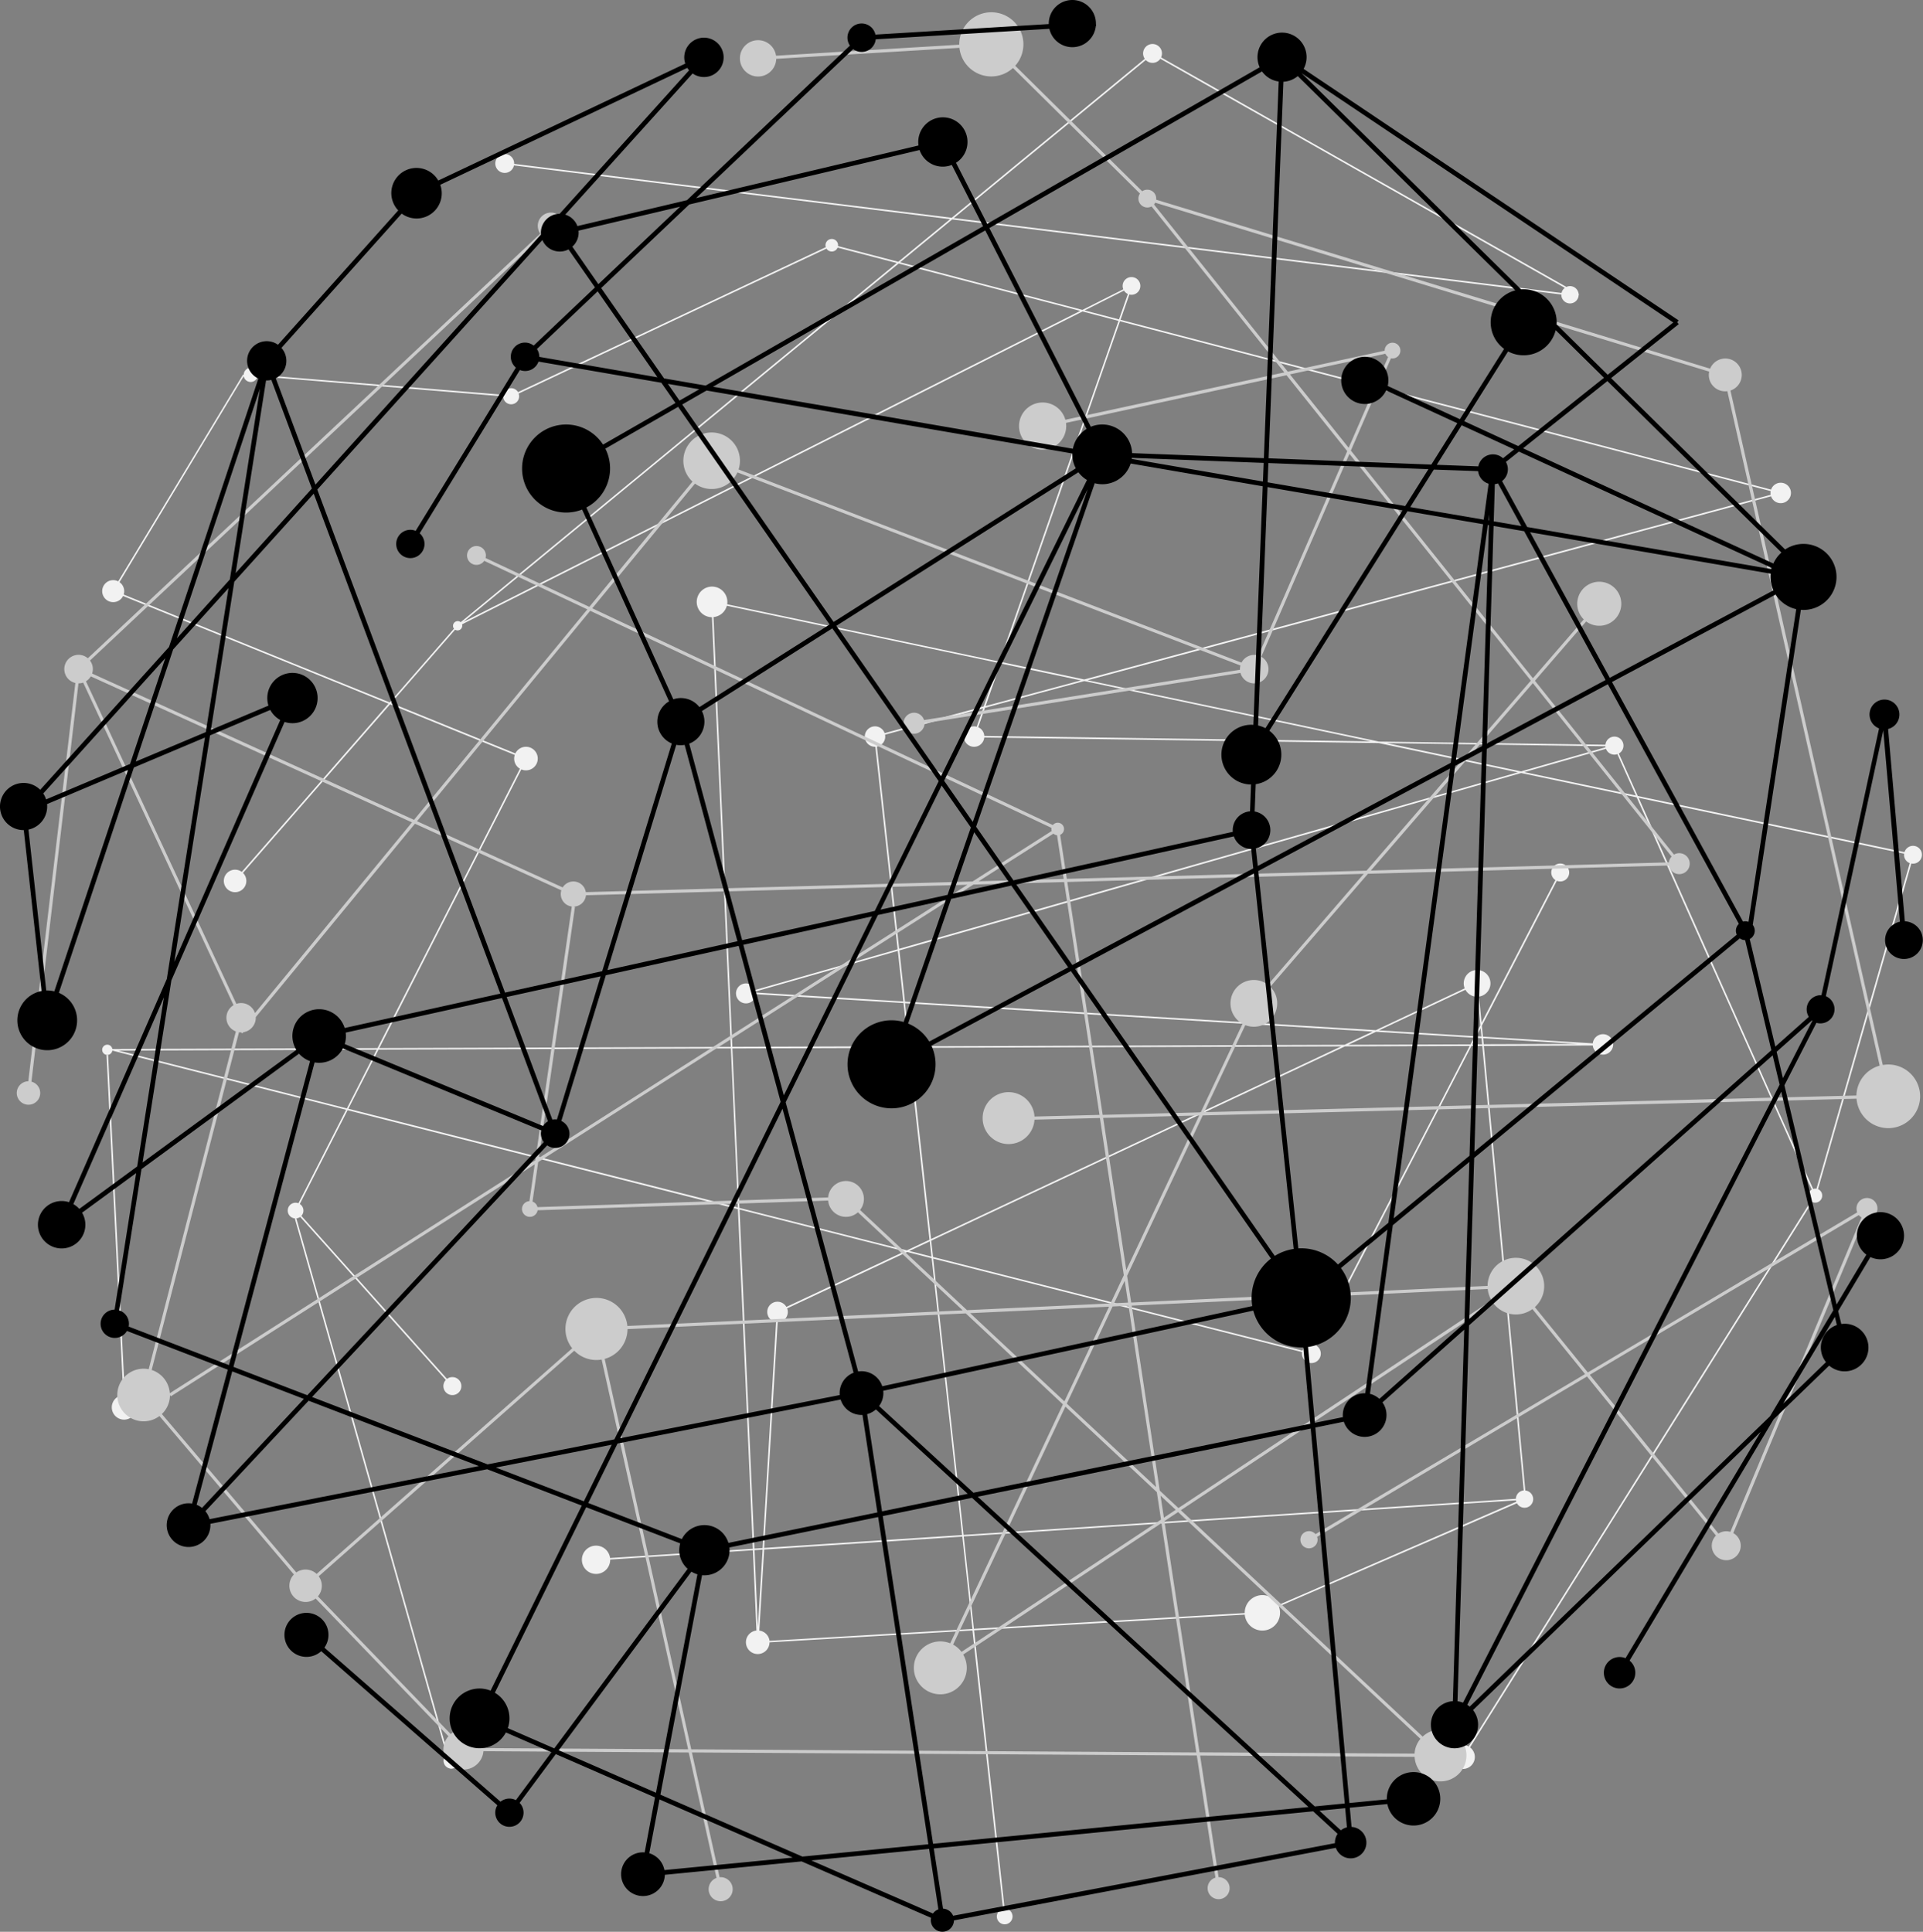 <svg id="farther" xmlns="http://www.w3.org/2000/svg" viewBox="0 0 1223 1228.73"><rect x="0" y="0" width="1223" height="1228.73" fill="#808080" stroke="none"/><defs><style>.cls-1{fill:#f2f2f2;}.cls-2{fill:#ccc;}</style></defs><title>polygonal connected lines</title><path class="cls-1" d="M1237.67,561a5.67,5.67,0,0,0-5.42,4L1062.6,529.3l-12.06-27a5.75,5.75,0,1,0-8.51-5.61l-144.05-2-185.26-39,434.66-117a6.5,6.5,0,1,0,0-4.28l-413.73-108,5.62-16.08A5.63,5.63,0,1,0,735.4,207l-26,13.12L593.49,189.83l33.1-27.25L1014,210.33c0,0.06,0,.11,0,0.17a5.5,5.5,0,0,0,11,0l0.25-.44-0.28-.16a5.49,5.49,0,0,0-7.77-4.4l-257.76-146a6,6,0,1,0-10.38.9L626.28,161.53,348,127.23c0-.08,0-0.16,0-0.23a6,6,0,1,0-.13,1.23l277.34,34.18L592.3,189.52l-38.35-10A4,4,0,0,0,554,179a4,4,0,0,0-8,0,4,4,0,0,0,.21,1.23L350.44,272.42a5.06,5.06,0,0,0-9.35,1.69L185,261.36a4.49,4.49,0,0,0-9,.14l-0.43-.26L96.18,392.77a7,7,0,1,0,3.1,9.32l168.81,68.49-93.32,107a7.16,7.16,0,1,0,.76.65L269.07,471l79.31,32.18a7.47,7.47,0,0,0,3.28,8.78L261.1,689.66l-168.65.58a3.25,3.25,0,1,0,0,1l148.64,37.67-30.28,59.43A5,5,0,1,0,209,798l-0.48.14L305,1139.06a5,5,0,0,0,2.51,8.88l0.05,0.19L308,1148a5,5,0,0,0,0-10,5,5,0,0,0-2.16.51L209.5,797.95a5,5,0,0,0,2.43-.92l92.61,103.7a5.72,5.72,0,1,0,.75-0.67L212.68,796.37a5,5,0,0,0-1-7.56l30.38-59.63,248.25,62.92,9.49,216L409,1014a9,9,0,1,0,.07,1.08s0-.06,0-0.09l90.77-5.93,2.24,51.06a7.5,7.5,0,1,0,8.32,7.51l129.06-7.54,19.46,177a5,5,0,1,0,1-.11h0L640.5,1060,812.64,1050a11.25,11.25,0,1,0,21.69-5.16l151.42-65.68a5.5,5.5,0,1,0,4.82-8.13l0.5,0-26.36-282.7L1034,688a6.5,6.5,0,1,0,0-1.38l-69.9-4.24-0.65-7,47.68-92.14a5.7,5.7,0,1,0-.89-0.46l-47,90.76-1.55-16.65a8.5,8.5,0,1,0-9.17-5.24L896,678.26,596.54,660.1,593,627.55,988.42,514.7l73.47,15.47,111.33,249.47a4.46,4.46,0,0,0-.52,7.37L955.05,1133.9a7.61,7.61,0,1,0,.84.54l217.66-346.89a4.49,4.49,0,1,0,3.66-8.2l59.38-207.11A5.67,5.67,0,1,0,1237.67,561ZM749.7,61.18a6,6,0,0,0,9.25-.8L1016.21,206.1a5.49,5.49,0,0,0-2.09,3.24L627.65,161.7ZM1042,497.67a5.75,5.75,0,0,0,.09.67l-53.72,15.33-85.32-18Zm-149.25-3.11L647,491.09a6.5,6.5,0,0,0-3.87-5.54l4.31-12.35,63.17-17ZM577.5,485a6.5,6.5,0,0,0,0,13h0.21l14.16,128.83-90.48,25.82a6.35,6.35,0,1,0,.38,2.72L595.63,661l3,27.46-111.86.38-12-273.34a9.75,9.75,0,0,0,8.49-7.21l173,36.43-9.64,27.6-63,17A6.5,6.5,0,0,0,577.5,485ZM956.22,687.29l-77.7.27,17.62-8.28,62.27,3.78Zm3.28-4.17,3.74,0.23,0.37,3.92-6.26,0Zm-3.8,5.17L857.3,878.46a6,6,0,0,0-8,3.59L614.39,822.5l-1.14-10.36L876.38,688.56ZM515.61,864a6.48,6.48,0,0,0,6-8.79l76.32-35.85,15.58,3.95,19.35,176.07L507,1007.58Zm83.71-45.31,13-6.09,1.06,9.65Zm13.81-7.59L599.77,689.5,874,688.57Zm-1,.45-14.38,6.76-106.5-27-4.46-101.42,111.93-.38ZM657.28,445l51.15,10.77-60.61,16.31Zm489.83-109.63a6.25,6.25,0,0,0,0,2.35L710.56,455.18,657.61,444,733.3,227.35ZM735.85,207.84A5.64,5.64,0,0,0,738.3,210l-5.64,16.16-21.83-5.7ZM708,220.76L315.78,418.53,592.54,190.62ZM99.66,401.16A7,7,0,0,0,97,393.29l79-131a4.49,4.49,0,0,0,8.83,0L341,275.11a5.08,5.08,0,1,0,9.85-1.78l195.77-92.19a4,4,0,0,0,7.08-.65l37.63,9.82L314,418.74a3,3,0,0,0-4.27,4.15l-40.91,46.89ZM352.55,512.39a7.5,7.5,0,1,0-3.79-10.17l-79-32.05,40.68-46.62a3,3,0,0,0,4.42-3.43l394.63-199,22.85,6-75.7,216.72L483.47,407.36a9.74,9.74,0,1,0-9.69,8.23l12,273.3-223.57.76ZM96.41,691.23l164.18-.56-19,37.35Zm146.14,37,19.16-37.6,224.13-.77L490.28,791Zm248.79,64.09,105,26.62-75.22,35.33a6.5,6.5,0,1,0-6.54,9.64L506,1007.65l-5.2.34ZM506,1008.66L503,1057.92,500.87,1009Zm4.41,58a7.49,7.49,0,0,0-6.49-6.5l3.08-51.54,126-8.23,6.46,58.73Zm323.56-22.74a11.24,11.24,0,0,0-21.35,4.93c0,0.05,0,.1,0,0.16L640.39,1059l-6.46-58.74,351.21-22.94a5.46,5.46,0,0,0,.2.86ZM990.07,971a5.49,5.49,0,0,0-5,5.33L633.82,999.3,614.51,823.56,849.09,883a6,6,0,1,0,9.1-4.09l98.64-190.64,6.87,0Zm34.31-284-59.76.2-0.36-3.85Zm-61.23-4.72-3.14-.19,2.65-5.12ZM953,652.56A8.5,8.5,0,0,0,960.5,657h0.29l1.7,18.2-3.57,6.9L898,678.39Zm-59,26.59-17.91,8.41-276.5.95-3-27.4ZM595.52,660l-93.6-5.68,0.07,0.52v0a6.45,6.45,0,0,0-.23-1.26L592,627.83Zm-2.68-33.5L578.7,497.88a6.48,6.48,0,0,0,5.18-7.58l62.37-16.78-4.09,11.71a6.5,6.5,0,1,0,4.81,6.87l250.89,3.54,88.46,18.62ZM990.48,514.11l51.9-14.81a5.73,5.73,0,0,0,7.24,3.38L1061.39,529Zm185.77,265a4,4,0,0,0-2.11.16l-111-248.81L1232,566a5.62,5.62,0,0,0,3.59,6Z" transform="translate(-21 -23)"/><path class="cls-1" d="M99.41,910.37a7.81,7.81,0,1,0,1,0L89.75,694l-0.5,0-0.5,0Z" transform="translate(-21 -23)"/><path class="cls-2" d="M1221.92,700.09a20.3,20.3,0,0,0-3.48.32l-96.89-429a10.45,10.45,0,1,0-12.93-13.92L756.29,150a5.64,5.64,0,0,0-5.62-6.34,5.64,5.64,0,0,0-3.26,1L666.66,64.82a20.4,20.4,0,1,0-35.59-13.61c0,0.07,0,.14,0,0.22l-116.52,7a11.55,11.55,0,1,0,.12,2l116.51-7a20.38,20.38,0,0,0,34.05,12.82L746,146.12a5.67,5.67,0,0,0,7.37,8.19L837.8,259.87,698.55,290a15,15,0,1,0,.41,2l140.24-30.33,38.62,48.29-56.48,130a9.07,9.07,0,0,0-10.74,4.51L490.73,321.61a18,18,0,1,0-29.31,7.72L395.81,409l-66-31.08a6,6,0,1,0-.85,1.81l65.58,30.87L284.31,544.49,79.6,451.41a9,9,0,0,0-1.37-8.26L366,173.06a8.42,8.42,0,1,0-1.36-1.46L76.86,441.69a9.07,9.07,0,1,0-7.94,15.73L39,710.76a7.46,7.46,0,1,0,2,.24L70.91,457.66H71a9,9,0,0,0,2.9-.48l95.63,205.17A9.32,9.32,0,0,0,171,679.06L115.57,893.89a16.74,16.74,0,1,0,6.83,29.8l85.52,100.78a10.33,10.33,0,0,0,13.83,15.28l84.47,87.61a12.74,12.74,0,1,0,22.23,9.52L459,1137.68l17.69,79.79a7.65,7.65,0,1,0,2.62-.47c-0.23,0-.45,0-0.67,0l-17.59-79.34,321.1,1.94L794,1217.3a7,7,0,1,0,2-.3H796l-11.75-77.36,136.42,0.82a16.5,16.5,0,1,0,5.13-12.87l-153.8-144L970.67,851.84a17.93,17.93,0,0,0,24.93,3.82L1029.08,897,857.64,998.81a5.46,5.46,0,1,0,1,1.72l171.69-102,82,101.18a9.21,9.21,0,1,0,11-1.58l83.4-200a6.67,6.67,0,1,0-4.56-4L1030.82,895.95,997.15,854.4a18,18,0,1,0-30.07-13.48L740.42,851.48l-2.59-17,48.1-102,415.81-10.64A20.24,20.24,0,1,0,1221.92,700.09Zm-18.74,95.8a6.69,6.69,0,0,0,1.7,1.47l-83.4,200a9.15,9.15,0,0,0-7.58,1.09l-81.8-101ZM841.38,261.14L902.1,248a5,5,0,0,0,1.71,2.08l-25.08,57.74ZM463,330.6a18,18,0,0,0,27-7.12L809.89,446.29a9.06,9.06,0,0,0-.3,2.3c0,0.14,0,.28,0,0.43L608.69,481a6.67,6.67,0,1,0,.31,2s0,0,0,0l200.92-32a9.07,9.07,0,1,0,13.25-10.27l56.06-129.05L994.6,455.91,890.1,576.8,699.49,582l-4.26-28a4,4,0,1,0-4.63-6.22L397.68,409.91Zm619.43,240.91-189.58,5.21L995.87,457.5l88.24,110.32A6.63,6.63,0,0,0,1082.39,571.51ZM818.46,646.33a14.87,14.87,0,0,0-7.24,27.87l-26.57,56.32-62.36,1.6L699.8,584l188.53-5.18L827.4,649.34A14.79,14.79,0,0,0,818.46,646.33ZM690.95,553.25a4,4,0,0,0,2.31,1l4.22,27.8-54.1,1.49ZM396.37,411.5L689.74,549.59a4,4,0,0,0-.07.74,4,4,0,0,0,.21,1.23L639.5,583.69l-245.93,6.76a8,8,0,0,0-14.7-3L286.2,545.34Zm-10.7,188.16a8,8,0,0,0,8-7.22l242.59-6.67L363.68,759.56l23-159.75Zm-310-143.33a9.1,9.1,0,0,0,3.08-3.11L283,546.09,183.17,667.36a9.3,9.3,0,0,0-11.85-5.85ZM173,679.56a9.35,9.35,0,0,0,1.35.11l0.77,0.64,0.62-.75a9.33,9.33,0,0,0,7.94-9.22c0-.14,0-0.27,0-0.41l101.23-123L378,589.29a8,8,0,0,0,6.64,10.31L361.45,761,129,909.17a16.74,16.74,0,0,0-11.54-14.78ZM129.1,910.32h0l0.54,0.84L361.08,763.59,357.7,787a5,5,0,1,0,5.21,5.81l184.78-6.17-0.07-2-184.78,6.17a5,5,0,0,0-3.17-3.53l3.62-25.14,276.8-176.5,57.68-1.59,22.5,148.08-41.35,1.06a16.51,16.51,0,1,0,0,2l41.61-1.06,15.19,100-8.46,17.93L636,856.34l-68-63.7a11.4,11.4,0,1,0-1.37,1.46l66.63,62.37L420,866.4a19.74,19.74,0,1,0-35.08,14.21l-162.54,143.5a10.3,10.3,0,0,0-12.93-.94L123.93,922.41A16.68,16.68,0,0,0,129.1,910.32Zm630.28,79.24L632.51,1073.7a16.85,16.85,0,0,0-5.34-4.64l71.41-151.37,58.15,54.43Zm-0.29-15.23,9.65,9-7.52,5Zm-59.61-58.54L728.61,854l10.11-.47,17.53,115.37Zm-1.53-1.44L638,858.25l88.34-4.12ZM328.45,1134.89a12.74,12.74,0,0,0-20.8-8.92l-84.46-87.6a10.29,10.29,0,0,0,.51-12.76l162.53-143.5a19.49,19.49,0,0,0,17.4,5.65l55,247.91Zm132.18,0.8L405.58,887.34a19.73,19.73,0,0,0,14.5-18.94l215.13-10L697,916.25l-71.68,152a16.83,16.83,0,1,0,8.26,7.15l126.09-83.62,22.16,145.89ZM924.37,1129a16.42,16.42,0,0,0-3.74,9.42l-136.74-.83L761.55,990.52l8.69-5.76Zm42.8-286.13a17.86,17.86,0,0,0,2.39,7.26L770.45,982.22,758.6,971.13,740.73,853.46Zm-228.75,8.65-8.85.41,6.74-14.28Zm-1.12-20.66-14.7-96.8,61.1-1.56ZM813,675.05a14.87,14.87,0,0,0,15.89-24.41L891,578.78l191.41-5.26a6.67,6.67,0,1,0,3.22-6.95L997.2,456l32.59-37.71a14,14,0,1,0-1.52-1.3l-32.34,37.42L880.13,309.59l25.5-58.7a5,5,0,1,0-4-4.89s0,0,0,.06L840,259.4,754.93,153.06a5.67,5.67,0,0,0,.78-1.14L1108,259.37a10.4,10.4,0,0,0,11.56,12.44l96.89,429a20.23,20.23,0,0,0-14.8,19l-414.8,10.61Z" transform="translate(-21 -23)"/><path d="M1232.46,609l-10.65-122.32a9.5,9.5,0,1,0-5.75-.36L1179.41,656l-0.41,0a9,9,0,0,0-7.62,13.77l-21.29,18.94L1133.8,620.3a6,6,0,0,0,1.94-9l30.58-200.42c0.55,0,1.11.08,1.67,0.08a21,21,0,1,0-11.68-38.45L1045.64,263.5l43-34.31-0.94-1.17,0.84-1.25L850.08,66.8a15.61,15.61,0,1,0-27.94-1l-173.3,99.56L629,126.54a15.66,15.66,0,1,0-23.84-11L463.7,149l99.9-94.77A9,9,0,0,0,577.95,48l110.43-6.67a15,15,0,0,0,29.55-1.78h0.17L718,38a15,15,0,0,0-30,0c0,0.1,0,.2,0,0.31L577.76,45A9,9,0,1,0,561.53,52L457.89,150.33,388.23,166.8a12,12,0,0,0-7.74-7.28l81-89.8a12.52,12.52,0,1,0-4.66-6.26L299.74,137.83a16,16,0,1,0-25.47,19L197.8,242.28a12.48,12.48,0,1,0-12.48,21.51L128.47,434.54l-81.9,90.82A15,15,0,1,0,36,551h0.12L47.43,653.35a19,19,0,1,0,11,1.15l47.71-143.32,45.2-19.07L127.09,645.67l-62.2,142a15.08,15.08,0,1,0,8.31,6.68l34.41-25.21L93.9,856a9,9,0,1,0,7.84,13.57l64.13,24.62-22.71,85.18a13.9,13.9,0,1,0,11.66,13.71c0-.29,0-0.57,0-0.85l176-34.7L391,980.65l-58,117.7a19,19,0,1,0,9.74,26.59l28.92,12.61L349.08,1168a9,9,0,0,0-9.77,1l-112-98a14,14,0,1,0-2,2.25l112,98a9,9,0,1,0,14.15-1.52l23-31,63.1,27.52L431,1201.24c-0.35,0-.7-0.05-1.06-0.05a13.91,13.91,0,1,0,13.89,14.3l87-8.52,82.31,35.9a7.36,7.36,0,1,0,14.57,1.63l242.86-46.17a10,10,0,1,0,10-13.29l-1.11-12.21,23.87-2.34A17,17,0,1,0,903,1167c0,0.17,0,.34,0,0.5l-23.8,2.33L857.54,931l18.12-3.71A13.9,13.9,0,1,0,900.23,915l52-46.25L945,1105.05a15,15,0,1,0,12.81,5.66l183-177-86,144a10,10,0,1,0,2.58,1.54L1149,925.75l35.31-34.15a15.13,15.13,0,1,0,7.73-26.45l-2-8.21,20.52-34.37a15,15,0,1,0-2.57-1.54l-18.94,31.72-33.19-139.43,20.35-39.74a9,9,0,0,0,6-16.94l36.53-169.12,10.6,121.74A12,12,0,1,0,1232.46,609ZM207,483a16,16,0,1,0-15.26-11.19l-36.61,15.44L170,393l50.53-56L339.2,655l-99,21.87a17,17,0,1,0-30.74,13.91l-97.76,71.63L130,646.53l72-164.34A16,16,0,0,0,207,483ZM190.65,265a12.48,12.48,0,0,0,2.92-.36l25.78,69.11-48.49,53.78L190.2,265ZM374,735a9,9,0,0,0-1.7.16l-29.08-78L403,644l-27.81,91.08A9,9,0,0,0,374,735Zm-4.5,1.22a9,9,0,0,0-3.12,3L240.23,687.08a16.53,16.53,0,0,0,.62-7.27l99.42-22ZM224,699a17,17,0,0,0,15.07-9.15L365.23,742a8.91,8.91,0,0,0,1.62,7.45l-150.39,161-47-18.05,51.63-193.64A17,17,0,0,0,224,699Zm145,52.51A9,9,0,1,0,378,736l28.31-92.7,84.48-18.66,26.69,99.2L411.73,938.54l-80.65,15.89-111.6-42.85ZM409,321a27.87,27.87,0,0,0-3-12.63l46.28-26.59,96.34,138.43-82.82,52.54a14.93,14.93,0,0,0-16.58-4.95l-55.3-122A28,28,0,0,0,409,321Zm61.36-49.61L703,311.45c0,0.18,0,.36,0,0.55a18.9,18.9,0,0,0,2.21,8.88L551.15,418.6,454.88,280.28Zm-17.2,6.42-7.42-10.66,20,3.44Zm371.52,39.62-0.47,11.85-83.47-14.37c0-.23.08-0.45,0.1-0.68ZM837.23,75a15.53,15.53,0,0,0,9.12-3.59L984.72,207.7a21,21,0,0,0-7.13,37.22l-28.13,44.72L903.57,268.5a15,15,0,1,0-1,2.84l45.27,20.85L931.3,318.5l-103.49-4ZM568.91,895.18a13.94,13.94,0,0,0-2.14.18L520.69,724.11,579.34,605l43.16-9.53-26.79,77.58a28,28,0,1,0,17.66,15.06l88.72-47.42L829.32,823.54a31.51,31.51,0,0,0-11.88,30.2l-235.34,51A13.91,13.91,0,0,0,568.91,895.18ZM469,482a14.91,14.91,0,0,0-1.6-6.72l82.93-52.61L618,519.85l-40.67,82.57L493,621,459.32,496A15,15,0,0,0,469,482Zm352.12,2.46,6-151.64L913,347.61,825.81,486.18A18.86,18.86,0,0,0,821.12,484.46Zm-3-.4c-0.38,0-.75-0.06-1.13-0.06a19,19,0,0,0-.36,38L816,539.05A12,12,0,0,0,805,551c0,0.37,0,.74.06,1.1L665.51,582.93l-23.72-34.09,75.45-218.47a18.91,18.91,0,0,0,22.84-12.54l84,14.47Zm-219.59,190,27.39-79.32,38.26-8.45,36.16,52L612,685.5A28.1,28.1,0,0,0,598.55,674.06Zm28.54-82.64,13.49-39.07,21.77,31.28Zm11.37-42.11-14.81,42.87L581,601.59l38.88-78.93Zm-17-29.72,91.34-185.44-73.1,211.65Zm90.86-191.27L619.47,516.77l-66.61-95.71,154-97.66A19.06,19.06,0,0,0,712.29,328.31ZM575.59,605.87L519.51,719.72l-25.77-95.77Zm256.19,216-127-182.53,113.67-60.75,25.32,238.82A31.34,31.34,0,0,0,831.78,821.83ZM703,636.82l-35.65-51.23L805.71,555a12,12,0,0,0,11.05,8l1.31,12.34Zm116.72-74.15a12,12,0,0,0-.78-23.5l0.68-17.38a19,19,0,0,0,8.69-34l87.84-139.63,48.07,8.28L943.66,508.2,820.93,573.8Zm141.33-240a9.5,9.5,0,0,0,6.68,8l-3.1,22.87-46.74-8,15-23.85Zm10.64,8.27a9.42,9.42,0,0,0,2-.47l14.83,27.13-17.53-3ZM968,354l-0.39-.07,0.51-3.75Zm-0.79,2.91,0.7,0.12L963.6,497.55l-16.67,8.91Zm3.69,0.63,19.46,3.35,51.76,94.65-75.46,40.33Zm23.23,4,153,26.34c-0.07.68-.1,1.38-0.1,2.08a20.9,20.9,0,0,0,1.83,8.55l-104.07,55.62ZM1147.63,385L992.29,358.22l-16-29.22a9.47,9.47,0,0,0,2.45-12.18l8.26-6.59,160.78,74C1147.74,384.51,1147.69,384.74,1147.63,385ZM976.89,314.48a9.49,9.49,0,0,0-15.71,5.16l-26.43-1,15.84-25.17L984,308.83ZM952.2,290.9l27.91-44.37A21,21,0,0,0,1010.38,233l30.74,30.29L986.6,306.74Zm-22.75,30.53-14.74,23.43L827.2,329.79l0.48-12.25Zm-226.11-13L474.44,269,647.6,169.56l64.46,126.27A19,19,0,0,0,703.34,308.46ZM454,497a15,15,0,0,0,2.42-.21L490,621.69,407.34,640l43.74-143.25A15.06,15.06,0,0,0,454,497Zm64.68,231.19,45.19,167.95a13.9,13.9,0,0,0-8.87,13c0,0.41,0,.8.06,1.2L415.44,937.81Zm36.95,185A13.91,13.91,0,0,0,568.91,923c0.21,0,.41,0,0.61,0L579,985l-94.73,19.38a16,16,0,0,0-29.63-2.44L395.14,979l18.63-37.83ZM469,1025a16,16,0,0,0,15.9-17.72l94.59-19.35,31.94,208.13-80.11,7.84L441,1164.51l26.5-139.59C468,1025,468.49,1025,469,1025Zm113.43-37.68,56.75-11.61,214,196.67-238.76,23.38Zm-0.46-3-9.49-61.84a13.85,13.85,0,0,0,5.58-3l58.39,53.67Zm-1.88-67a13.83,13.83,0,0,0,2.72-8.24,14.05,14.05,0,0,0-.08-1.46l235.33-51a31.56,31.56,0,0,0,30.48,23.41c0.45,0,.9,0,1.35,0l4.41,48.58L640.08,972.47ZM848.55,817c-0.61,0-1.22,0-1.83.06L821.27,577l121.9-65.15L904,800.76l-32.11,26.55A31.46,31.46,0,0,0,848.55,817Zm97.89-306.87L963.49,501,955.6,758.08,907.4,797.94Zm20.11-10.75,77-41.16,83.35,152.41a6,6,0,0,0-1.33,6.91l-166.89,138Zm160.94,120.48a6,6,0,0,0,3.4,1.14l16.66,70L955.42,861.91l3.14-102.38Zm5.53-10.5a5.87,5.87,0,0,0-3.48-.16L1046.2,456.8l104.05-55.61a21,21,0,0,0,13.11,9.28Zm20.94-234.93a21,21,0,0,0-5.12,7L989.65,308.15l53.62-42.76Zm-143-145.12c0-.43.07-0.87,0.07-1.31a21,21,0,0,0-21-21c-0.55,0-1.09,0-1.62.08L848.78,69.55l236.4,158.58-41.7,33.25ZM823.63,68.43a15.58,15.58,0,0,0,10.6,6.41L824.8,314.43,741,311.22a19,19,0,0,0-26.24-16.77L650.2,168.07Zm-217.78,50a15.56,15.56,0,0,0,20.48,9.48l19.9,39L469.81,268.25l-26.47-4.56-40-57.47,56-53.15ZM362.47,245l38.66-36.68,38,54.67L364,250v0A9,9,0,0,0,362.47,245Zm91.09-90.54-52,49.29L385,179.9a12,12,0,0,0,4-8.9,12.12,12.12,0,0,0-.07-1.28ZM377,183a11.94,11.94,0,0,0,5.57-1.37l16.83,24.19-39,37a9,9,0,0,0-11.31,14L285.36,360.65a9,9,0,1,0,2.55,1.57l63.73-103.88A9,9,0,0,0,363.48,253l78.11,13.45,9,12.88-46.06,26.46a28,28,0,1,0-13.31,41.31l55.3,122a15,15,0,0,0,1.73,26.8L404,640.71l-61.81,13.65L222.8,334.4,365.94,175.66A12,12,0,0,0,377,183ZM458.1,66.17a12.51,12.51,0,0,0,1.15,1.54L376.92,159A12,12,0,0,0,365,171c0,0.39,0,.78.06,1.16L221.62,331.24,196.39,263.6A12.46,12.46,0,0,0,200,244.28l76.47-85.42A16,16,0,0,0,301,140.54Zm-271.76,204-19.16,121.4L133.48,429ZM48.5,527.71l77.61-86.07-22.4,67.3L50.3,531.47A14.93,14.93,0,0,0,48.5,527.71Zm7.05,125.86A19,19,0,0,0,51,653c-0.2,0-.39,0-0.59,0L39.1,550.67A15,15,0,0,0,51,536a15.18,15.18,0,0,0-.08-1.54l51.52-21.73Zm51.83-146.18,23.74-71.31,35.21-39-14.45,91.59Zm47.2-16.65,38.33-16.17a16.07,16.07,0,0,0,6.33,6.41l-67.4,153.85ZM71.43,791.93a15.07,15.07,0,0,0-3.79-3.05l57.61-131.52-17,107.57Zm31.4,74.85a9,9,0,0,0-6-10.31L111,766.62l100.2-73.42a17,17,0,0,0,7,4.75L166.64,891.29Zm65.86,28.5,45.57,17.5-64.8,69.35a13.87,13.87,0,0,0-3.41-2Zm-14.41,94a13.87,13.87,0,0,0-2.66-5.06l65.66-70.28,108.28,41.58Zm182.07-32.83,73.72-14.53-17.74,36Zm7.6,165.74a18.91,18.91,0,0,0-8.24-22.5l58.1-118,59.8,23a15.88,15.88,0,0,0,4.71,16.19l-84.8,114.2Zm32.39,14.12,84.38-113.64a15.89,15.89,0,0,0,3.84,1.69l-26.38,138.92Zm67.23,76.18a13.92,13.92,0,0,0-9.64-10.71l6.5-34.24,84.77,37Zm93.41-6.13,74.92-7.34,5.9,38.45a7.37,7.37,0,0,0-3.43,2.64Zm90.19,35.18a7.36,7.36,0,0,0-6.41-4.52l-5.88-38.29,241.26-23.62,15.56,14.3A10,10,0,0,0,870,1195c0,0.13,0,.25,0,0.37Zm250.45-56.24a10,10,0,0,0-3.87,1.91l-13.59-12.49,16.36-1.6Zm-1.38-15.17L857.18,1172,642.81,975l211.78-43.33ZM857.27,928l-4.38-48.25a31.54,31.54,0,0,0,20.9-50.16l29.6-24.48L889.28,909.2l-0.37,0A13.91,13.91,0,0,0,875,923.09c0,0.44,0,.87.07,1.3Zm41-15.24a13.85,13.85,0,0,0-6-3.19L906.8,802.32l48.68-40.25-3.15,102.58Zm250.1-218.5,4.44,18.64L951.46,1106a14.89,14.89,0,0,0-3.51-.9L955.29,866Zm40.83,171.55a15.06,15.06,0,0,0-6.9,23.6l-27.33,26.43,33-55.25Zm-2.24-9.4-40.26,67.43-191,184.68a15,15,0,0,0-1.55-1.14l199.7-390Zm-32.05-147.62-4-16.8,22.5-20,0.25,0.19Z" transform="translate(-21 -23)"/></svg>